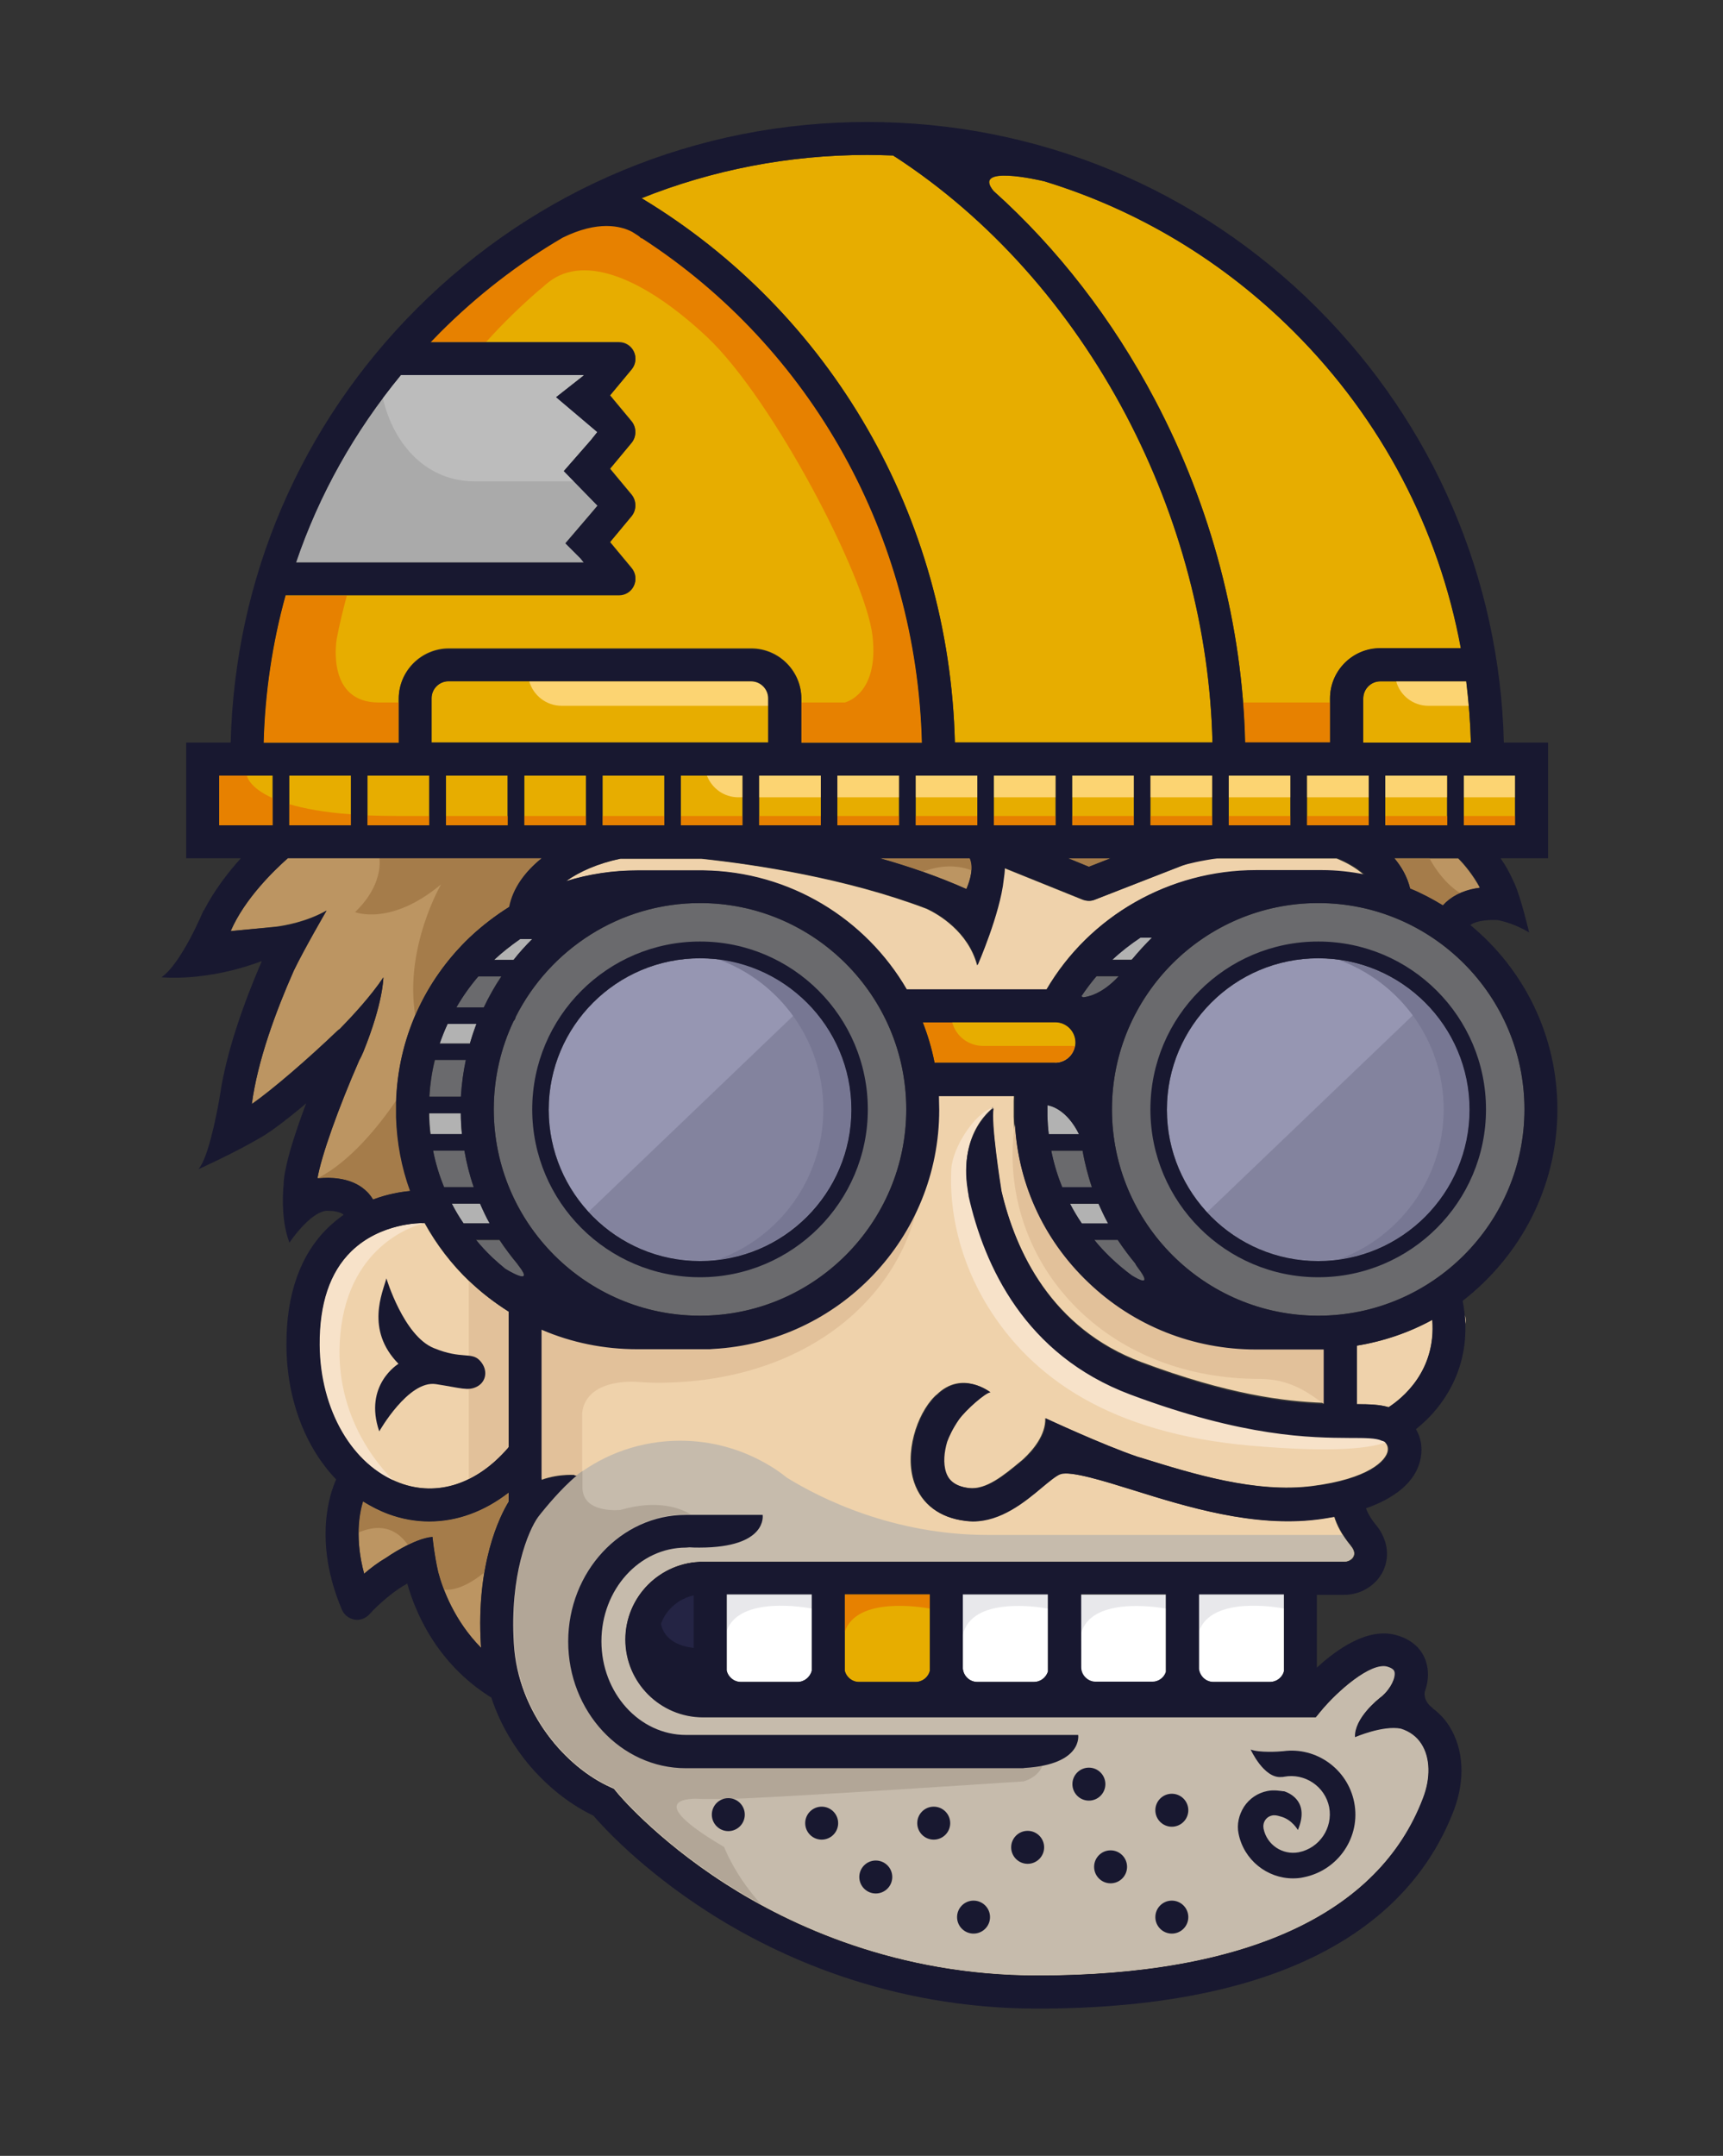 <?xml version="1.0" encoding="utf-8"?>
<!-- Generator: Adobe Illustrator 18.1.1, SVG Export Plug-In . SVG Version: 6.00 Build 0)  -->
<svg version="1.1" xmlns="http://www.w3.org/2000/svg" xmlns:xlink="http://www.w3.org/1999/xlink" x="0px" y="0px"
	 viewBox="0 0 627.4 784.7" enable-background="new 0 0 627.4 784.7" xml:space="preserve">
<rect x="0" y="0" width="627.4" height="784.7" fill="#333333" stroke="none"/>
<g id="LOGO">
	<g id="character">
		<g id="color">
		</g>
		<g id="outline">
		</g>
	</g>
	<g id="sparks">
	</g>
	<g id="text">
	</g>
</g>
<g id="wordmark">
</g>
<g id="solo_character">
	<g>
		<g>
			<path fill="#BC9562" d="M185.2,543.3c-8.9,6.9-18.8,10.5-28.9,10.5c-5,0-10-0.9-14.9-2.7c-3.2-1.2-6.3-2.7-9.2-4.6
				c-1.4,4.6-3,13.8,0.4,26.3c2.3-2,5.1-4.1,8-5.8c0,0,0,0,0,0s10.1-7.1,16.9-7.6c0,0,0.7,6.5,2.1,12.9c1.6,6,5.8,17.6,15.6,27.5
				c0-0.4-0.1-0.7-0.1-1.1c-1.8-29.5,6.8-46.7,10.1-52.1V543.3z"/>
		</g>
		<g>
			<g>
				<path fill="#EFD2AB" d="M136.6,442.8c5.9-1.3,11.7-2.5,17.1-3.5C153.7,439.3,145.7,439,136.6,442.8z"/>
			</g>
		</g>
		<g>
			<path fill="#EFD2AB" d="M222.3,650.5l1.3,0.6l0.9,1.1c0.1,0.2,14,17,39.7,33.5c23.7,15.2,62.6,33.3,113.6,33.3
				c75.7,0,124.3-22.3,140.4-64.5c2.8-7.4,2.6-14.8-0.5-19.8c-1.7-2.7-4.3-4.6-7.5-5.6c-6.5-1.3-16.7,3.1-16.7,3.1
				c-0.3-6.8,8.1-13.6,9.7-14.8c3.4-3,5.1-6.9,4.7-8.9c-0.1-0.4-0.3-1.3-2.7-2c-6-1.6-18,8.8-24.2,16.3l-1.8,2.2l-2.8,0H256
				c-15.6,0-28.3-12.7-28.3-28.3s12.7-28.3,28.3-28.3h233.5c1.4,0,2.8-0.8,3.3-1.9c0.7-1.4-0.2-2.9-1.1-4c-3.2-3.9-5-7.5-5.9-10.5
				c-2.4,0.5-4.6,0.8-6.4,1c-23.2,2.9-47.5-4.6-67-10.7c-10.6-3.3-22.6-7-26.5-5.8c-1.3,0.4-4.3,2.9-6.8,4.9
				c-6.4,5.3-14.9,12.3-25.1,12.3c-0.9,0-1.8-0.1-2.7-0.2c-9.2-1.1-15.7-6-18.4-13.8c-3.7-10.7,0.9-24.9,7.4-31.4
				c0.3-0.3,0.5-0.5,0.8-0.7c9.2-9,19.3-0.9,19.3-0.9c-1.7,0.1-8.9,6.4-11.5,9.9c-2.3,3.3-3.7,6.4-4.3,8.1
				c-1.1,3.7-1.5,7.8-0.4,11.1c0.7,2.1,2.4,5.1,8.5,5.8c6.3,0.8,12.9-4.7,18.7-9.5c0.5-0.4,1-0.8,1.4-1.2c3.3-3.1,8-8.6,7.8-14.7
				c0,0,20.8,9.7,33.5,14c0.6,0.2,1.2,0.4,1.7,0.5c18.4,5.7,41.3,12.8,61.9,10.2c20.6-2.6,27.1-9.3,27.6-12.9c0.3-2-1-3.4-2.4-4.1
				c-2-0.9-6.2-0.9-11.5-1c-14.3,0-38.3-0.1-80-15.8c-38.3-14.4-53.2-46.9-58.9-72.2l0,0c0-0.1,0-0.1,0-0.2
				c-0.1-0.4-0.2-0.7-0.2-1.1c-0.1-0.3-0.1-0.5-0.1-0.8c-3.6-21.2,9.4-29.9,9.4-29.9c-0.9,5.5,2.5,27.7,2.9,30.2
				c5.2,22.2,18.3,50.4,51.2,62.7c31.5,11.8,52.2,14.3,66.1,14.8v-19.9h-24.8c-22.9,0-44.5-8.7-61.1-24.4
				c-16.6-15.9-26.1-37.1-26.8-59.9c0-0.9,0-1.9,0-2.8s0-1.9,0-2.8c0-0.7,0.1-1.5,0.1-2.3h-27.7c0.1,1.7,0.1,3.3,0.1,5
				c0,46.4-36.5,84.5-82.3,87c-0.4,0.1-0.8,0.1-1.3,0.1h-26.3c-12.2,0-24-2.5-34.9-7.1v54.8c6.8-2.4,12.8-1.7,12.8-1.7
				c-5.8,4.9-11.6,12.1-12.9,13.6l-1.1,1.4c-3.7,5.1-10.4,21.4-8.9,46C188.7,623.9,206.4,643.4,222.3,650.5z"/>
			<path fill="#EFD2AB" d="M521.5,480.4c-8.4,4.6-17.7,7.8-27.5,9.4v21.3c4.6,0,8.4,0.2,11.6,1.1C510.4,509.1,523,499.2,521.5,480.4
				z"/>
			<path fill="#EFD2AB" d="M145.6,539.8c13.6,5,28,0.4,39.4-12.8c0.1-0.1,0.2-0.2,0.2-0.3v-49.2c-5-3.2-9.8-6.8-14.2-11
				c-6.6-6.3-12.1-13.5-16.4-21.3c-0.4,0.1-0.8,0.1-1.1,0.1c-0.1,0-15-0.2-25.7,10.3c-7.7,7.6-11.6,19.1-11.5,34.1
				C116.5,513.3,128.3,533.4,145.6,539.8z"/>
			<path fill="#EFD2AB" d="M533.6,481.9c0.2-1.2,0.2-2.2-0.2-3.2C533.5,479.8,533.6,480.9,533.6,481.9z"/>
			<path fill="#EFD2AB" d="M437.4,312.4l-38.8,15.1c-1.4,0.6-3,0.5-4.4,0l-28.5-11.5c0,1.4-0.2,2.8-0.4,4.2
				c-1.3,12.5-9.5,31.2-9.5,31.2c-3.3-12.4-14.3-18.7-18.4-20.6c-29.2-11.1-62.3-16.1-82-18.2h-29.6c-8.1,1.7-14.8,4.7-19.8,8.2
				c8.3-2.6,17.1-3.9,26-3.9h23.5c0.1,0,0.3,0,0.4,0c31.6,0.4,59.2,17.7,74.1,43.3h51c15.7-26.8,44.7-43.3,76.1-43.3h23.5
				c0.1,0,0.3,0,0.4,0c5.4,0.1,10.6,0.6,15.7,1.6c-3.1-2.8-7-4.8-10-6H437.4z"/>
		</g>
		<path fill="#BC9562" d="M105.3,311.9c-5.1,4.5-16.1,15-21.3,27l16.4-1.6c3-0.4,11.1-1.7,18.5-5.9c0,0-8.2,14.1-11.9,21.8
			c-6.6,14.9-13.2,33-15.3,48.6c7.6-5.3,20.6-16.5,31.2-26.7c0.2-0.2,0.5-0.4,0.8-0.6c4.6-4.7,11.4-12,15.9-18.8c0,0,0,9.1-7.3,27.1
			c-0.5,1.2-1,2.2-1.5,3.1c-7.7,17.6-13.8,34.8-15.2,42.9c4.8-0.5,11.2-0.2,16.1,3.2c1.4,1,3,2.4,4.2,4.5c5.3-2,10.1-2.8,13.5-3.1
			c-3.1-8.5-4.9-17.5-5.1-26.8c0-0.9,0-1.9,0-2.8s0-1.9,0-2.8c0.6-22.7,10.1-44,26.8-59.9c4.4-4.2,9.3-7.9,14.4-11.1
			c1.4-6.8,5.8-13.1,12.4-18.1H105.3z"/>
		<g>
			<path fill="#E2C19A" d="M185,527c0.1-0.1,0.2-0.2,0.2-0.3v-49.2c-5-3.2-9.8-6.8-14.2-11c-0.1-0.1-0.2-0.2-0.3-0.3v72.1
				C175.8,535.8,180.6,532.1,185,527z"/>
		</g>
		<g>
			<path fill="#E2C19A" d="M396.2,466.5c-16-15.3-25.4-35.6-26.6-57.4c-0.6,3.6-0.9,7.3-0.9,11.1c0,43.7,36,81.7,89.9,81.7
				c11.2,0,17.9,5.1,23.3,9c0.1,0,0.1,0,0.2,0v-19.9h-24.8C434.4,490.9,412.7,482.3,396.2,466.5z"/>
			<path fill="#E2C19A" d="M384.2,386.8c0.1,0,0.1,0,0.2,0c4-0.1,7.2-3.4,7.2-7.4c0-2.8-1.6-5.2-3.9-6.5c-3.9,4.3-7.3,8.9-10.1,13.8
				H384.2z"/>
		</g>
		<g>
			<g>
				<g>
					<path fill="#1E1E38" d="M387.9,360.6"/>
				</g>
			</g>
			<g>
				<path fill="#B2B2B2" d="M419.5,341.2h-4.2c-3.7,2.4-7.1,5.1-10.3,8.1h7.1c0.1-0.1,0.2-0.2,0.3-0.3
					C414.6,346.3,417,343.7,419.5,341.2z"/>
			</g>
			<g>
				<path fill="#6A6A6D" d="M381.4,402.3c0,0.5,0,1,0,1.6c0,0.8,0,1.6,0,2.5c0.1,2.2,0.2,4.4,0.5,6.5h11
					C388.5,403.9,382.7,402.5,381.4,402.3z"/>
				<path fill="#6A6A6D" d="M397.6,432.2c-1.5-4.3-2.6-8.8-3.4-13.3h-11.4c0.9,4.6,2.3,9,4,13.3H397.6z"/>
				<path fill="#6A6A6D" d="M393.7,362.6c0.2,0.1,0.4,0.3,0.6,0.4c1.4-0.1,6.8-0.9,13-7.6h-8.1C397.3,357.7,395.4,360.1,393.7,362.6
					z"/>
				<path fill="#6A6A6D" d="M413.4,459.9c-2.3-2.7-4.4-5.6-6.4-8.6h-8.6c1.9,2.3,3.9,4.4,6,6.5c2.4,2.3,5,4.4,7.6,6.4
					c2.2,1.4,8,4.7,2.2-2.9C413.8,460.7,413.5,460.2,413.4,459.9z"/>
				<path fill="#6A6A6D" d="M389.7,438.2c1.3,2.5,2.7,4.8,4.3,7.2h9.5c-1.3-2.3-2.4-4.7-3.5-7.2H389.7z"/>
			</g>
			<g>
				<path fill="#B2B2B2" d="M381.4,402.3c0,0.5,0,1,0,1.6c0,0.8,0,1.6,0,2.5c0.1,2.2,0.2,4.4,0.5,6.5h11
					C388.5,403.9,382.7,402.5,381.4,402.3z"/>
			</g>
			<g>
				<path fill="#B2B2B2" d="M389.7,438.2c1.3,2.5,2.7,4.8,4.3,7.2h9.5c-1.3-2.3-2.4-4.7-3.5-7.2H389.7z"/>
			</g>
		</g>
		<path fill="#E78100" d="M384.2,372.1H336c1.9,4.7,3.3,9.6,4.3,14.7h43.9c0.1,0,0.1,0,0.2,0c4-0.1,7.2-3.4,7.2-7.4
			C391.6,375.4,388.3,372.1,384.2,372.1z"/>
		<path fill="#E7AD00" d="M358,380.7h33.5c0.1-0.4,0.1-0.9,0.1-1.3c0-4.1-3.3-7.4-7.4-7.4h-37.5C348,377.1,352.6,380.7,358,380.7z"
			/>
		<path fill="#6A6A6D" d="M480,328.7c-41.4,0-75.1,33.7-75.1,75.1s33.7,75.1,75.1,75.1c41.4,0,75.1-33.7,75.1-75.1
			S521.4,328.7,480,328.7z M480,458.9c-30.4,0-55.1-24.7-55.1-55.1s24.7-55.1,55.1-55.1s55.1,24.7,55.1,55.1S510.4,458.9,480,458.9z
			"/>
		<g>
			<path fill="#9696B2" d="M480,348.8c-30.4,0-55.1,24.7-55.1,55.1s24.7,55.1,55.1,55.1s55.1-24.7,55.1-55.1S510.4,348.8,480,348.8z
				"/>
			<path fill="#83839E" d="M480,458.9c30.4,0,55.1-24.7,55.1-55.1c0-15.1-6.1-28.8-16-38.7l-79.5,76.1
				C449.7,452.1,464,458.9,480,458.9z"/>
			<path fill="#777793" d="M487.5,458.4c26.8-3.7,47.6-26.7,47.6-54.5c0-27.8-20.8-50.9-47.6-54.5c22.3,8.1,38.2,29.5,38.2,54.5
				C525.6,428.9,509.7,450.3,487.5,458.4z"/>
		</g>
		<path fill="#C6BBAC" d="M222.3,650.5l1.3,0.6l0.9,1.1c0.1,0.2,14,17,39.7,33.5c23.7,15.2,62.6,33.3,113.6,33.3
			c75.7,0,124.3-22.3,140.4-64.5c2.8-7.4,2.6-14.8-0.5-19.8c-1.7-2.7-4.3-4.6-7.5-5.6c-6.5-1.3-16.7,3.1-16.7,3.1
			c-0.3-6.8,8.1-13.6,9.7-14.8c3.4-3,5.1-6.9,4.7-8.9c-0.1-0.4-0.3-1.3-2.7-2c-6-1.6-18,8.8-24.2,16.3l-1.8,2.2l-2.8,0H256
			c-15.6,0-28.3-12.7-28.3-28.3s12.7-28.3,28.3-28.3h233.5c1.4,0,2.8-0.8,3.3-1.9c0.7-1.4-0.2-2.9-1.1-4c-1.1-1.3-2-2.6-2.8-3.8
			H359.7c-34.5,0-60.9-13.3-73.1-20.8c-2.4-1.9-4.8-3.6-7.5-5.1c0,0,0,0,0,0l0,0c-9.2-5.3-19.9-8.4-31.4-8.4
			c-14.2,0-27.3,4.7-37.8,12.7c-5.8,4.9-11.6,12-12.8,13.6l-1.1,1.4c-3.7,5.1-10.4,21.4-8.9,46C188.7,623.9,206.4,643.4,222.3,650.5
			z"/>
		<g>
			<g>
				<path fill="#E0E0E0" d="M294.9,605"/>
			</g>
		</g>
		<path fill="#242444" d="M252.6,601.8c-0.1,0-0.1,0-0.2,0c-11.9-1.3-13.5-9-13.6-10.4c-0.1-0.4,0-0.7,0.1-1.1
			c2.2-5.9,7.3-10.3,13.4-11.6c0.1,0,0.3,0,0.4,0c0.5,0,0.9,0.2,1.3,0.4c0.5,0.4,0.7,1,0.7,1.6v19.1c0,0.6-0.2,1.1-0.7,1.5
			C253.6,601.6,253.1,601.8,252.6,601.8z"/>
		<g>
			<g>
				<path fill="#B2B2B2" d="M189.4,341.8c-3.3,2.3-6.5,4.8-9.5,7.6h7.1c2.1-2.7,4.4-5.2,6.8-7.6H189.4z"/>
			</g>
			<g>
				<path fill="#B2B2B2" d="M171.1,379.8c0.7-2.4,1.5-4.8,2.4-7.2H163c-1.1,2.3-2,4.7-2.9,7.2H171.1z"/>
			</g>
			<g>
				<path fill="#B2B2B2" d="M168.2,412.8c-0.3-2.5-0.4-5-0.4-7.6h-11.5c0,0.4,0,0.7,0,1.1c0.1,2.2,0.2,4.4,0.5,6.5H168.2z"/>
			</g>
			<g>
				<path fill="#B2B2B2" d="M168.8,445.3h9.5c-1.3-2.3-2.4-4.7-3.5-7.2h-10.3C165.8,440.6,167.2,443,168.8,445.3z"/>
			</g>
			<g>
				<path fill="#6A6A6D" d="M179.3,457.8c1.5,1.4,3.1,2.8,4.7,4.1c0,0,11.1,6.9,4.9-1.1c-0.2-0.3-0.4-0.5-0.5-0.7
					c-2.3-2.8-4.5-5.7-6.5-8.7h-8.6C175.2,453.6,177.2,455.8,179.3,457.8z"/>
				<path fill="#6A6A6D" d="M157.7,418.8c0.9,4.6,2.3,9,4,13.3h10.8c-1.5-4.3-2.6-8.7-3.4-13.3H157.7z"/>
				<path fill="#6A6A6D" d="M156.4,399.2h11.5c0.2-4.6,0.8-9,1.8-13.4h-11.3C157.3,390.2,156.6,394.7,156.4,399.2z"/>
				<path fill="#6A6A6D" d="M166.1,366.7h10c1.9-3.9,4-7.7,6.4-11.3h-8.4C171.1,358.9,168.4,362.7,166.1,366.7z"/>
			</g>
		</g>
		<path fill="#6A6A6D" d="M254.9,328.7c-29.3,0-54.7,16.9-67.1,41.4c-0.1,0.6-0.4,1.1-0.8,1.6c-4.6,9.7-7.2,20.6-7.2,32.1
			c0,41.4,33.7,75.1,75.1,75.1c41.4,0,75.1-33.7,75.1-75.1S296.3,328.7,254.9,328.7z M254.9,458.9c-30.4,0-55.1-24.7-55.1-55.1
			s24.7-55.1,55.1-55.1s55.1,24.7,55.1,55.1S285.2,458.9,254.9,458.9z"/>
		<g>
			<path fill="#9696B2" d="M254.9,348.8c-30.4,0-55.1,24.7-55.1,55.1s24.7,55.1,55.1,55.1s55.1-24.7,55.1-55.1
				S285.2,348.8,254.9,348.8z"/>
			<path fill="#83839E" d="M254.9,458.9c30.4,0,55.1-24.7,55.1-55.1c0-15.2-6.2-28.9-16.1-38.9l-79.5,76.1
				C224.4,452,238.8,458.9,254.9,458.9z"/>
			<path fill="#777793" d="M261.3,458.5c27.3-3.2,48.6-26.5,48.6-54.7c0-28.2-21.3-51.5-48.6-54.7c22.4,8,38.5,29.5,38.5,54.7
				C299.8,429,283.8,450.5,261.3,458.5z"/>
		</g>
		<g>
			<path fill="#E2C19A" d="M212,535.5v-21c0.1-2.2,1.4-11.5,18.4-11.6c0,0,0.1,0,0.1,0c2.9,0.2,5.9,0.4,9,0.4
				c49.5,0,84.8-26.5,94.1-62.1c-13.4,28-41.2,47.8-73.9,49.6c-0.4,0.1-0.8,0.1-1.3,0.1h-26.3c-12.2,0-24-2.5-34.9-7.1v54.8
				c6.8-2.4,12.8-1.7,12.8-1.7c0,0-0.1,0.1-0.1,0.1C210.6,536.5,211.3,535.9,212,535.5z"/>
		</g>
		<g>
			<path fill="#B2A697" d="M373.2,643.3c-0.4,0.1-0.8,0.1-1.3,0.1H249.8c-23.6,0-42.8-20.7-42.8-46.1s19.2-46.1,42.8-46.1
				c0.2,0,0.4,0,0.7,0h1c-3.8-2.3-12.2-5.5-25.6-1.6l0,0c0,0-13.8,1.5-13.8-8.2v-6c-0.8,0.6-1.6,1.1-2.3,1.7
				c-5.7,4.9-11.3,11.8-12.5,13.3l-1.1,1.4c-3.7,5.1-10.4,21.4-8.9,46c1.5,26,19.3,45.4,35.1,52.5l1.3,0.6l0.9,1.1
				c0.1,0.2,14,17,39.7,33.5c3.9,2.5,8.1,5,12.8,7.6c-9.7-10.7-13.4-20.8-13.4-20.8c-26.2-15.4-16.5-17.5-10.5-17.6
				c0.9,0,1.9,0.1,2.8,0.1c0.3,0,0.5,0,0.5,0l-0.1,0c2.9,0,5.8,0,8.9,0c18.7-0.5,107.4-6.4,107.4-6.4s5.4-1.3,7-6
				C377.8,642.9,375.6,643.2,373.2,643.3z"/>
		</g>
		<g>
			<path fill="#F7E2C9" d="M361.6,406c0.1-1.8,0.2-2.9,0.2-2.9C361.7,403.8,361.6,404.8,361.6,406z"/>
			<path fill="#F7E2C9" d="M491.7,523c-14.3,0-38.3-0.1-80-15.8c-38.3-14.4-53.2-46.9-58.9-72.2l0,0c0-0.1,0-0.1,0-0.2
				c-0.1-0.4-0.2-0.7-0.2-1.1c-0.1-0.3-0.1-0.5-0.1-0.8c-3.6-21.2,9.4-29.9,9.4-29.9c-7.2,2.1-15.1,15-15.5,22.5
				c-0.8,14.8,2.8,33.1,13.4,50.2c16,25.8,44.4,46,95.6,50.5c31,2.7,43.9,0.8,49.2-1.2c-0.4-0.4-0.9-0.8-1.4-1
				C501.1,523.1,497,523.1,491.7,523z"/>
		</g>
		<path fill="#F7E2C9" d="M143.3,538.9c-4.5-4.4-23.5-24.6-19-56.4c4.5-32,30.2-37.3,30.2-37.3s0,0,0-0.1c-0.3,0-0.6,0.1-1,0.1
			c-0.1,0-15-0.2-25.7,10.3c-7.7,7.6-11.6,19.1-11.5,34.1C116.5,512.2,127.3,531.6,143.3,538.9z"/>
		<g>
			<g>
				<path fill="#FFFFFF" d="M269.8,612.2h20.6c2.5,0,4.6-1.7,5.2-4.1v-27.8h-31V608C265.1,610.4,267.3,612.2,269.8,612.2z"/>
				<path fill="#E7AD00" d="M312.8,612.2h20.6c2.5,0,4.6-1.8,5.2-4.1v-27.8h-31v27.8C308.1,610.5,310.2,612.2,312.8,612.2z"/>
				<g>
					<path fill="#FFFFFF" d="M355.9,612.2h20.6c2.4,0,4.4-1.6,5.1-3.8v-28.1h-31v27.1C350.9,610.1,353.1,612.2,355.9,612.2z"/>
					<path fill="#FFFFFF" d="M441.8,612.2h20.6c2.4,0,4.5-1.6,5.1-3.9v-28h-31v27.2C436.9,610.2,439.1,612.2,441.8,612.2z"/>
					<path fill="#FFFFFF" d="M393.6,606.9c0,2.9,2.4,5.3,5.3,5.3h20.6c2.4,0,4.3-1.5,5-3.6v-28.2h-31L393.6,606.9L393.6,606.9z"/>
				</g>
			</g>
			<path fill="#E78100" d="M307.6,580.3v13.7c4.3-13.1,28.2-9,31-8.5v-5.2H307.6z"/>
			<g opacity="0.1">
				<path fill="#181830" d="M264.6,580.3v13.3c4.7-12.9,28.9-8.5,31-8.1v-5.2H264.6z"/>
				<path fill="#181830" d="M350.6,580.3v14.8c3.2-14,27-10.3,31-9.6v-5.2H350.6z"/>
				<path fill="#181830" d="M393.6,580.3v14.4c3.6-13.6,27.4-9.8,31-9.2v-5.2H393.6z"/>
				<path fill="#181830" d="M436.6,580.3v13.5c4.5-13,28.5-8.8,31-8.3v-5.2H436.6z"/>
			</g>
		</g>
		<g>
			<path fill="#BC9562" d="M507.7,312.4c2.6,3,4.8,6.7,5.8,11.1c4.1,1.7,8.1,3.8,11.9,6.1c2.8-3.2,6.9-5.3,12.1-6.2
				c0.5-0.1,1-0.2,1.4-0.2c-2.5-4.6-5.6-8.4-7.9-10.7H507.7z"/>
			<g>
				<path fill="#BC9562" d="M320.5,312.4c10.6,3,21.3,6.7,31.4,11.2c1.4-3.3,2.7-7.8,1.2-11.2H320.5z"/>
			</g>
		</g>
		<path fill="#A57C4A" d="M185.2,543.3c-8.9,6.9-18.8,10.5-28.9,10.5c-5,0-10-0.9-14.9-2.7c-3.2-1.2-6.3-2.7-9.2-4.6
			c-0.8,2.5-1.6,6.3-1.6,11.3c5.1-2.2,12.4-3.4,17.9,4.5c2.9-1.5,6.2-2.7,9-2.9c0,0,0.7,6.5,2.1,12.9c0.5,1.7,1.1,3.8,2,6.3
			c5,0.5,10.5-2.8,14.7-6.2c2.3-13.7,6.7-22.3,8.8-25.8V543.3z"/>
		<path fill="#A57C4A" d="M138.2,312.4c0.3,3.3-0.1,11.1-8.9,19.6c0,0,13,5.2,31.3-10.1c0,0-13.4,23-9.4,47.7c0,0,0,0,0,0
			c4.5-10.6,11.2-20.3,19.9-28.5c4.4-4.2,9.3-7.9,14.4-11.1c1.3-6.6,5.6-12.7,11.8-17.7H138.2z"/>
		<path fill="#A57C4A" d="M131.7,432.1c1.4,1,3,2.4,4.2,4.5c5.3-2,10.1-2.8,13.5-3.1c-3.1-8.5-4.9-17.5-5.1-26.8c0-0.9,0-1.9,0-2.8
			s0-1.9,0-2.8c0-0.2,0-0.4,0-0.6c-6.1,9-16.7,22.3-28.7,28.4c0,0,0,0.1,0,0.1C120.4,428.4,126.8,428.7,131.7,432.1z"/>
		<path fill="#A57C4A" d="M513.6,323.5c4.1,1.7,8.1,3.8,11.9,6.1c1.6-1.9,3.7-3.3,6.2-4.5c-5.3-3.4-8.9-8.5-11.2-12.7h-12.7
			C510.4,315.4,512.5,319.1,513.6,323.5z"/>
		<g>
			<path fill="#A57C4A" d="M336,317.3c4.4-1.7,11-3.1,17.8-0.5c0.1-1.5,0-3.1-0.6-4.4h-32.6C325.7,313.9,330.9,315.5,336,317.3z"/>
			<polygon fill="#A57C4A" points="396.5,315.5 404.4,312.4 389,312.4 			"/>
		</g>
		<g>
			<path fill="#181830" d="M426.4,335.2C426.4,335.2,426.4,335.2,426.4,335.2C426.4,335.2,426.4,335.2,426.4,335.2L426.4,335.2z"/>
		</g>
		<path fill="#AAAAAA" d="M212.6,136.5H146c-16.9,20.5-29.8,43.5-38.3,68.2h104.9l-1.2-1.5l-5.5-5.5l8.9-10.4l2.8-3.3l-12.3-12.6
			l9.8-11.2l2.4-3l-15-12.7l9.8-7.7L212.6,136.5z"/>
		<path fill="#BCBCBC" d="M212.6,136.5H146c-2.3,2.8-4.5,5.6-6.6,8.4c4.1,17.6,16.4,30.3,33.4,30.3H209l-3.7-3.8l9.8-11.2l2.4-3
			l-15-12.7l9.8-7.7L212.6,136.5z"/>
		<g>
			<path fill="none" d="M201.2,306.4"/>
		</g>
		<g>
			<path fill="none" d="M178.3,445.3c-1.3-2.3-2.4-4.7-3.5-7.2h-10.3c1.3,2.5,2.7,4.9,4.3,7.2H178.3z"/>
			<path fill="none" d="M157.7,418.8c0.9,4.6,2.3,9,4,13.3h10.8c-1.5-4.3-2.6-8.7-3.4-13.3H157.7z"/>
			<path fill="none" d="M187,371.7c-4.6,9.7-7.2,20.6-7.2,32.1c0,41.4,33.7,75.1,75.1,75.1c41.4,0,75.1-33.7,75.1-75.1
				s-33.7-75.1-75.1-75.1c-29.3,0-54.7,16.9-67.1,41.4C187.7,370.8,187.4,371.3,187,371.7z"/>
			<path fill="none" d="M182.6,355.4h-8.4c-3,3.5-5.7,7.3-8,11.3h10C178,362.7,180.1,358.9,182.6,355.4z"/>
			<path fill="none" d="M384.2,386.8c0.1,0,0.1,0,0.2,0c4-0.1,7.2-3.4,7.2-7.4c0-4.1-3.3-7.4-7.4-7.4H336c1.9,4.7,3.3,9.6,4.3,14.7
				H384.2z"/>
			<path fill="none" d="M193.8,341.8h-4.4c-3.3,2.3-6.5,4.8-9.5,7.6h7.1C189.1,346.7,191.4,344.2,193.8,341.8z"/>
			<path fill="none" d="M179.3,457.8c1.5,1.4,3.1,2.8,4.7,4.1c0,0,11.1,6.9,4.9-1.1c-0.2-0.3-0.4-0.5-0.5-0.7
				c-2.3-2.8-4.5-5.7-6.5-8.7h-8.6C175.2,453.6,177.2,455.8,179.3,457.8z"/>
			<path fill="none" d="M381.4,402.3c0,0.5,0,1,0,1.6c0,0.8,0,1.6,0,2.5c0.1,2.2,0.2,4.4,0.5,6.5h11
				C388.5,403.9,382.7,402.5,381.4,402.3z"/>
			<path fill="none" d="M407.3,355.4h-8.1c-2,2.3-3.8,4.7-5.5,7.3c0.2,0.1,0.4,0.3,0.6,0.4C395.8,362.9,401.1,362.1,407.3,355.4z"/>
			<path fill="none" d="M412.4,349c2.2-2.7,4.6-5.3,7.2-7.8h-4.2c-3.7,2.4-7.1,5.1-10.3,8.1h7.1C412.2,349.2,412.3,349.1,412.4,349z
				"/>
			<path fill="none" d="M404.5,457.8c2.4,2.3,5,4.4,7.6,6.4c2.2,1.4,8,4.7,2.2-2.9c-0.5-0.6-0.8-1.1-0.9-1.4
				c-2.3-2.7-4.4-5.6-6.4-8.6h-8.6C400.3,453.6,402.3,455.8,404.5,457.8z"/>
			<path fill="none" d="M389.7,438.2c1.3,2.5,2.7,4.8,4.3,7.2h9.5c-1.3-2.3-2.4-4.7-3.5-7.2H389.7z"/>
			<path fill="none" d="M382.8,418.8c0.9,4.6,2.3,9,4,13.3h10.8c-1.5-4.3-2.6-8.8-3.4-13.3H382.8z"/>
			<path fill="none" d="M173.5,372.7H163c-1.1,2.3-2,4.7-2.9,7.2h11C171.8,377.4,172.6,375,173.5,372.7z"/>
			<path fill="none" d="M240.7,591c0,0,0.6,7.5,11.9,8.8v-19.1C247.1,581.9,242.6,585.8,240.7,591L240.7,591z"/>
			<path fill="none" d="M264.6,608c0.5,2.4,2.7,4.2,5.2,4.2h20.6c2.5,0,4.6-1.7,5.2-4.1v-27.8h-31V608z"/>
			<path fill="none" d="M494,489.8v21.3c4.6,0,8.4,0.2,11.6,1.1c4.7-3.1,17.3-13,15.9-31.8C513.1,485,503.8,488.2,494,489.8z"/>
			<path fill="none" d="M307.6,608.1c0.5,2.4,2.7,4.1,5.2,4.1h20.6c2.5,0,4.6-1.8,5.2-4.1v-27.8h-31V608.1z"/>
			<path fill="none" d="M169.6,385.8h-11.3c-1.1,4.4-1.7,8.8-2,13.4h11.5C168.1,394.7,168.7,390.2,169.6,385.8z"/>
			<path fill="none" d="M480,328.7c-41.4,0-75.1,33.7-75.1,75.1s33.7,75.1,75.1,75.1c41.4,0,75.1-33.7,75.1-75.1
				S521.4,328.7,480,328.7z"/>
			<path fill="none" d="M350.6,607.4c0.3,2.7,2.5,4.8,5.3,4.8h20.6c2.4,0,4.4-1.6,5.1-3.8v-28.1h-31V607.4z"/>
			<path fill="none" d="M141.4,551.1c-3.2-1.2-6.3-2.7-9.2-4.6c-1.4,4.6-3,13.8,0.4,26.3c2.3-2,5.1-4.1,8-5.8c0,0,0,0,0,0
				s10.1-7.1,16.9-7.6c0,0,0.7,6.5,2.1,12.9c1.6,6,5.8,17.6,15.6,27.5c0-0.4-0.1-0.7-0.1-1.1c-1.8-29.5,6.8-46.7,10.1-52.1v-3.3
				c-8.9,6.9-18.8,10.5-28.9,10.5C151.4,553.8,146.3,552.9,141.4,551.1z"/>
			<path fill="none" d="M156.8,412.8h11.5c-0.3-2.5-0.4-5-0.4-7.6h-11.5c0,0.4,0,0.7,0,1.1C156.3,408.5,156.5,410.7,156.8,412.8z"/>
			<path fill="none" d="M154.7,445.2c-0.4,0.1-0.8,0.1-1.1,0.1c-0.1,0-15-0.2-25.7,10.3c-7.7,7.6-11.6,19.1-11.5,34.1
				c0.2,23.7,11.9,43.8,29.2,50.2c13.6,5,28,0.4,39.4-12.8c0.1-0.1,0.2-0.2,0.2-0.3v-49.2c-5-3.2-9.8-6.8-14.2-11
				C164.4,460.2,158.9,453,154.7,445.2z"/>
			<path fill="none" d="M393.6,606.9L393.6,606.9c0,2.9,2.4,5.3,5.3,5.3h20.6c2.4,0,4.3-1.5,5-3.6v-28.2h-31V606.9z"/>
			<path fill="none" d="M436.6,607.5c0.3,2.6,2.5,4.7,5.3,4.7h20.6c2.4,0,4.5-1.6,5.1-3.9v-28h-31V607.5z"/>
			<path fill="none" d="M503.1,524c-2-0.9-6.2-0.9-11.5-1c-14.3,0-38.3-0.1-80-15.8c-38.3-14.4-53.2-46.9-58.9-72.2l0,0
				c0-0.1,0-0.1,0-0.2c-0.1-0.4-0.2-0.7-0.2-1.1c-0.1-0.3-0.1-0.5-0.1-0.8c-3.6-21.2,9.4-29.9,9.4-29.9c-0.9,5.5,2.5,27.7,2.9,30.2
				c5.2,22.2,18.3,50.4,51.2,62.7c31.5,11.8,52.2,14.3,66.1,14.8v-19.9h-24.8c-22.9,0-44.5-8.7-61.1-24.4
				c-16.6-15.9-26.1-37.1-26.8-59.9c0-0.9,0-1.9,0-2.8s0-1.9,0-2.8c0-0.7,0.1-1.5,0.1-2.3h-27.7c0.1,1.7,0.1,3.3,0.1,5
				c0,46.4-36.5,84.5-82.3,87c-0.4,0.1-0.8,0.1-1.3,0.1h-26.3c-12.2,0-24-2.5-34.9-7.1v54.8c6.8-2.4,12.8-1.7,12.8-1.7
				c-5.8,4.9-11.6,12.1-12.9,13.6l-1.1,1.4c-3.7,5.1-10.4,21.4-8.9,46c1.5,26,19.3,45.4,35.1,52.5l1.3,0.6l0.9,1.1
				c0.1,0.2,14,17,39.7,33.5c23.7,15.2,62.6,33.3,113.6,33.3c75.7,0,124.3-22.3,140.4-64.5c2.8-7.4,2.6-14.8-0.5-19.8
				c-1.7-2.7-4.3-4.6-7.5-5.6c-6.5-1.3-16.7,3.1-16.7,3.1c-0.3-6.8,8.1-13.6,9.7-14.8c3.4-3,5.1-6.9,4.7-8.9c-0.1-0.4-0.3-1.3-2.7-2
				c-6-1.6-18,8.8-24.2,16.3l-1.8,2.2l-2.8,0H256c-15.6,0-28.3-12.7-28.3-28.3s12.7-28.3,28.3-28.3h233.5c1.4,0,2.8-0.8,3.3-1.9
				c0.7-1.4-0.2-2.9-1.1-4c-3.2-3.9-5-7.5-5.9-10.5c-2.4,0.5-4.6,0.8-6.4,1c-23.2,2.9-47.5-4.6-67-10.7c-10.6-3.3-22.6-7-26.5-5.8
				c-1.3,0.4-4.3,2.9-6.8,4.9c-6.4,5.3-14.9,12.3-25.1,12.3c-0.9,0-1.8-0.1-2.7-0.2c-9.2-1.1-15.7-6-18.4-13.8
				c-3.7-10.7,0.9-24.9,7.4-31.4c0.3-0.3,0.5-0.5,0.8-0.7c9.2-9,19.3-0.9,19.3-0.9c-1.7,0.1-8.9,6.4-11.5,9.9
				c-2.3,3.3-3.7,6.4-4.3,8.1c-1.1,3.7-1.5,7.8-0.4,11.1c0.7,2.1,2.4,5.1,8.5,5.8c6.3,0.8,12.9-4.7,18.7-9.5c0.5-0.4,1-0.8,1.4-1.2
				c3.3-3.1,8-8.6,7.8-14.7c0,0,20.8,9.7,33.5,14c0.6,0.2,1.2,0.4,1.7,0.5c18.4,5.7,41.3,12.8,61.9,10.2
				c20.6-2.6,27.1-9.3,27.6-12.9C505.9,526.1,504.5,524.6,503.1,524z"/>
			<g>
				<path fill="none" d="M178.3,445.3c-1.3-2.3-2.4-4.7-3.5-7.2h-10.3c1.3,2.5,2.7,4.9,4.3,7.2H178.3z"/>
				<path fill="none" d="M157.7,418.8c0.9,4.6,2.3,9,4,13.3h10.8c-1.5-4.3-2.6-8.7-3.4-13.3H157.7z"/>
				<path fill="none" d="M384.2,386.8c0.1,0,0.1,0,0.2,0c4-0.1,7.2-3.4,7.2-7.4c0-4.1-3.3-7.4-7.4-7.4H336c1.9,4.7,3.3,9.6,4.3,14.7
					H384.2z"/>
				<path fill="none" d="M187,371.7c-4.6,9.7-7.2,20.6-7.2,32.1c0,41.4,33.7,75.1,75.1,75.1c41.4,0,75.1-33.7,75.1-75.1
					s-33.7-75.1-75.1-75.1c-29.3,0-54.7,16.9-67.1,41.4C187.7,370.8,187.4,371.3,187,371.7z"/>
				<path fill="none" d="M179.3,457.8c1.5,1.4,3.1,2.8,4.7,4.1c0,0,11.1,6.9,4.9-1.1c-0.2-0.3-0.4-0.5-0.5-0.7
					c-2.3-2.8-4.5-5.7-6.5-8.7h-8.6C175.2,453.6,177.2,455.8,179.3,457.8z"/>
				<path fill="none" d="M182.6,355.4h-8.4c-3,3.5-5.7,7.3-8,11.3h10C178,362.7,180.1,358.9,182.6,355.4z"/>
				<path fill="none" d="M193.8,341.8h-4.4c-3.3,2.3-6.5,4.8-9.5,7.6h7.1C189.1,346.7,191.4,344.2,193.8,341.8z"/>
				<path fill="none" d="M407.3,355.4h-8.1c-2,2.3-3.8,4.7-5.5,7.3c0.2,0.1,0.4,0.3,0.6,0.4C395.8,362.9,401.1,362.1,407.3,355.4z"
					/>
				<path fill="none" d="M412.4,349c2.2-2.7,4.6-5.3,7.2-7.8h-4.2c-3.7,2.4-7.1,5.1-10.3,8.1h7.1C412.2,349.2,412.3,349.1,412.4,349
					z"/>
				<path fill="none" d="M381.4,402.3c0,0.5,0,1,0,1.6c0,0.8,0,1.6,0,2.5c0.1,2.2,0.2,4.4,0.5,6.5h11
					C388.5,403.9,382.7,402.5,381.4,402.3z"/>
				<path fill="none" d="M173.5,372.7H163c-1.1,2.3-2,4.7-2.9,7.2h11C171.8,377.4,172.6,375,173.5,372.7z"/>
				<path fill="none" d="M382.8,418.8c0.9,4.6,2.3,9,4,13.3h10.8c-1.5-4.3-2.6-8.8-3.4-13.3H382.8z"/>
				<path fill="none" d="M389.7,438.2c1.3,2.5,2.7,4.8,4.3,7.2h9.5c-1.3-2.3-2.4-4.7-3.5-7.2H389.7z"/>
				<path fill="none" d="M404.5,457.8c2.4,2.3,5,4.4,7.6,6.4c2.2,1.4,8,4.7,2.2-2.9c-0.5-0.6-0.8-1.1-0.9-1.4
					c-2.3-2.7-4.4-5.6-6.4-8.6h-8.6C400.3,453.6,402.3,455.8,404.5,457.8z"/>
				<path fill="none" d="M156.8,412.8h11.5c-0.3-2.5-0.4-5-0.4-7.6h-11.5c0,0.4,0,0.7,0,1.1C156.3,408.5,156.5,410.7,156.8,412.8z"
					/>
				<path fill="none" d="M494,489.8v21.3c4.6,0,8.4,0.2,11.6,1.1c4.7-3.1,17.3-13,15.9-31.8C513.1,485,503.8,488.2,494,489.8z"/>
				<path fill="none" d="M269.8,612.2h20.6c2.5,0,4.6-1.7,5.2-4.1v-27.8h-31V608C265.1,610.4,267.3,612.2,269.8,612.2z"/>
				<path fill="none" d="M312.8,612.2h20.6c2.5,0,4.6-1.8,5.2-4.1v-27.8h-31v27.8C308.1,610.5,310.2,612.2,312.8,612.2z"/>
				<path fill="none" d="M480,328.7c-41.4,0-75.1,33.7-75.1,75.1s33.7,75.1,75.1,75.1c41.4,0,75.1-33.7,75.1-75.1
					S521.4,328.7,480,328.7z"/>
				<path fill="none" d="M355.9,612.2h20.6c2.4,0,4.4-1.6,5.1-3.8v-28.1h-31v27.1C350.9,610.1,353.1,612.2,355.9,612.2z"/>
				<path fill="none" d="M169.6,385.8h-11.3c-1.1,4.4-1.7,8.8-2,13.4h11.5C168.1,394.7,168.7,390.2,169.6,385.8z"/>
				<path fill="none" d="M240.7,591c0,0,0.6,7.5,11.9,8.8v-19.1C247.1,581.9,242.6,585.8,240.7,591L240.7,591z"/>
				<path fill="none" d="M141.4,551.1c-3.2-1.2-6.3-2.7-9.2-4.6c-1.4,4.6-3,13.8,0.4,26.3c2.3-2,5.1-4.1,8-5.8c0,0,0,0,0,0
					s10.1-7.1,16.9-7.6c0,0,0.7,6.5,2.1,12.9c1.6,6,5.8,17.6,15.6,27.5c0-0.4-0.1-0.7-0.1-1.1c-1.8-29.5,6.8-46.7,10.1-52.1v-3.3
					c-8.9,6.9-18.8,10.5-28.9,10.5C151.4,553.8,146.3,552.9,141.4,551.1z"/>
				<path fill="none" d="M154.7,445.2c-0.4,0.1-0.8,0.1-1.1,0.1c-0.1,0-15-0.2-25.7,10.3c-7.7,7.6-11.6,19.1-11.5,34.1
					c0.2,23.7,11.9,43.8,29.2,50.2c13.6,5,28,0.4,39.4-12.8c0.1-0.1,0.2-0.2,0.2-0.3v-49.2c-5-3.2-9.8-6.8-14.2-11
					C164.4,460.2,158.9,453,154.7,445.2z"/>
				<path fill="none" d="M503.1,524c-2-0.9-6.2-0.9-11.5-1c-14.3,0-38.3-0.1-80-15.8c-38.3-14.4-53.2-46.9-58.9-72.2l0,0
					c0-0.1,0-0.1,0-0.2c-0.1-0.4-0.2-0.7-0.2-1.1c-0.1-0.3-0.1-0.5-0.1-0.8c-3.6-21.2,9.4-29.9,9.4-29.9c-0.9,5.5,2.5,27.7,2.9,30.2
					c5.2,22.2,18.3,50.4,51.2,62.7c31.5,11.8,52.2,14.3,66.1,14.8v-19.9h-24.8c-22.9,0-44.5-8.7-61.1-24.4
					c-16.6-15.9-26.1-37.1-26.8-59.9c0-0.9,0-1.9,0-2.8s0-1.9,0-2.8c0-0.7,0.1-1.5,0.1-2.3h-27.7c0.1,1.7,0.1,3.3,0.1,5
					c0,46.4-36.5,84.5-82.3,87c-0.4,0.1-0.8,0.1-1.3,0.1h-26.3c-12.2,0-24-2.5-34.9-7.1v54.8c6.8-2.4,12.8-1.7,12.8-1.7
					c-5.8,4.9-11.6,12.1-12.9,13.6l-1.1,1.4c-3.7,5.1-10.4,21.4-8.9,46c1.5,26,19.3,45.4,35.1,52.5l1.3,0.6l0.9,1.1
					c0.1,0.2,14,17,39.7,33.5c23.7,15.2,62.6,33.3,113.6,33.3c75.7,0,124.3-22.3,140.4-64.5c2.8-7.4,2.6-14.8-0.5-19.8
					c-1.7-2.7-4.3-4.6-7.5-5.6c-6.5-1.3-16.7,3.1-16.7,3.1c-0.3-6.8,8.1-13.6,9.7-14.8c3.4-3,5.1-6.9,4.7-8.9
					c-0.1-0.4-0.3-1.3-2.7-2c-6-1.6-18,8.8-24.2,16.3l-1.8,2.2l-2.8,0H256c-15.6,0-28.3-12.7-28.3-28.3s12.7-28.3,28.3-28.3h233.5
					c1.4,0,2.8-0.8,3.3-1.9c0.7-1.4-0.2-2.9-1.1-4c-3.2-3.9-5-7.5-5.9-10.5c-2.4,0.5-4.6,0.8-6.4,1c-23.2,2.9-47.5-4.6-67-10.7
					c-10.6-3.3-22.6-7-26.5-5.8c-1.3,0.4-4.3,2.9-6.8,4.9c-6.4,5.3-14.9,12.3-25.1,12.3c-0.9,0-1.8-0.1-2.7-0.2
					c-9.2-1.1-15.7-6-18.4-13.8c-3.7-10.7,0.9-24.9,7.4-31.4c0.3-0.3,0.5-0.5,0.8-0.7c9.2-9,19.3-0.9,19.3-0.9
					c-1.7,0.1-8.9,6.4-11.5,9.9c-2.3,3.3-3.7,6.4-4.3,8.1c-1.1,3.7-1.5,7.8-0.4,11.1c0.7,2.1,2.4,5.1,8.5,5.8
					c6.3,0.8,12.9-4.7,18.7-9.5c0.5-0.4,1-0.8,1.4-1.2c3.3-3.1,8-8.6,7.8-14.7c0,0,20.8,9.7,33.5,14c0.6,0.2,1.2,0.4,1.7,0.5
					c18.4,5.7,41.3,12.8,61.9,10.2c20.6-2.6,27.1-9.3,27.6-12.9C505.9,526.1,504.5,524.6,503.1,524z"/>
				<path fill="none" d="M393.6,606.9c0,2.9,2.4,5.3,5.3,5.3h20.6c2.4,0,4.3-1.5,5-3.6v-28.2h-31L393.6,606.9L393.6,606.9z"/>
				<path fill="none" d="M441.8,612.2h20.6c2.4,0,4.5-1.6,5.1-3.9v-28h-31v27.2C436.9,610.2,439.1,612.2,441.8,612.2z"/>
			</g>
		</g>
		<g>
			<g>
				<rect x="190.9" y="282.3" fill="#E7AD00" width="22.5" height="18.1"/>
				<rect x="219.4" y="282.3" fill="#E7AD00" width="22.5" height="18.1"/>
				<rect x="247.9" y="282.3" fill="#E7AD00" width="22.5" height="18.1"/>
				<rect x="162.3" y="282.3" fill="#E7AD00" width="22.5" height="18.1"/>
				<rect x="105.3" y="282.3" fill="#E7AD00" width="22.5" height="18.1"/>
				<polygon fill="#E7AD00" points="291.8,282.3 276.4,282.3 276.4,300.4 298.9,300.4 298.9,282.3 				"/>
				<rect x="79.8" y="282.3" fill="#E7AD00" width="19.5" height="18.1"/>
				<polygon fill="#E7AD00" points="145.1,282.3 133.8,282.3 133.8,300.4 156.3,300.4 156.3,282.3 				"/>
				<rect x="390.4" y="282.3" fill="#E7AD00" width="22.5" height="18.1"/>
				<polygon fill="#E7AD00" points="484.4,282.3 475.9,282.3 475.9,300.4 498.4,300.4 498.4,282.3 				"/>
				<rect x="447.4" y="282.3" fill="#E7AD00" width="22.5" height="18.1"/>
				<rect x="504.4" y="282.3" fill="#E7AD00" width="22.5" height="18.1"/>
				<polygon fill="#E7AD00" points="541,282.3 533,282.3 533,300.4 551.7,300.4 551.7,282.3 				"/>
				<rect x="333.4" y="282.3" fill="#E7AD00" width="22.5" height="18.1"/>
				<rect x="418.9" y="282.3" fill="#E7AD00" width="22.5" height="18.1"/>
				<rect x="304.9" y="282.3" fill="#E7AD00" width="22.5" height="18.1"/>
				<rect x="361.9" y="282.3" fill="#E7AD00" width="22.5" height="18.1"/>
			</g>
			<g>
				<path fill="#E7AD00" d="M380.3,66c-2.1-0.5-26.5-6.1-18.5,3.6c23.3,20.9,43.3,46.7,58.8,76.1c20.6,39,31.8,82,32.8,124.6h30.9
					v-16c0-10.1,8.2-18.3,18.3-18.3H532c-8-43.4-28.9-83.3-60.7-115.1C445.4,95,414.3,76.4,380.3,66z"/>
				<path fill="#E7AD00" d="M96,270.3h49.2v-16.1c0-10,8.2-18.2,18.2-18.2h110.2c10,0,18.2,8.2,18.2,18.2v16.1h43.9
					c-1.9-75.3-40.2-143.8-102-183.8l-0.3,0c0,0-0.3-0.4-1-0.9c-0.7-0.5-1.5-0.9-2.2-1.4c-4.2-2.2-12.5-4.3-25.3,2.1
					c-16.1,9.4-31.1,21-44.6,34.5c-1.2,1.2-2.4,2.5-3.6,3.7h68.7c2.3,0,4.4,1.3,5.4,3.4c1,2.1,0.7,4.6-0.8,6.4l-7.9,9.5l7.9,9.5
					c1.8,2.2,1.8,5.4,0,7.7l-7.9,9.5l7.9,9.5c1.8,2.2,1.8,5.4,0,7.7l-7.9,9.5l7.9,9.5c1.5,1.8,1.8,4.3,0.8,6.4
					c-1,2.1-3.1,3.4-5.4,3.4H104C99.2,234,96.5,252,96,270.3z"/>
				<path fill="#E7AD00" d="M496.4,254.3v16h39.2c-0.2-7.5-0.8-15-1.7-22.3h-31.2C499.2,247.9,496.4,250.8,496.4,254.3z"/>
				<path fill="#E7AD00" d="M163.4,247.9c-3.4,0-6.2,2.8-6.2,6.2v16.1h122.7v-16.1c0-3.4-2.8-6.2-6.2-6.2H163.4z"/>
				<path fill="#E7AD00" d="M325.3,56.6c-3.2-0.1-6.3-0.2-9.5-0.2c-28.6,0-56.4,5.4-82.2,15.8c69.1,41.5,112.1,116,114.1,198.1h93.8
					c-1-40.7-11.8-81.7-31.4-119C389.4,112,360.3,79.5,326,57.1C325.7,57,325.5,56.8,325.3,56.6z"/>
			</g>
			<path fill="#E78100" d="M96,270.3h49.2v-14.6h-7.3c-18.6,0-15.6-21.2-15.3-23.1c1-5.3,2.3-10.6,3.7-15.8H104
				C99.2,234,96.5,252,96,270.3z"/>
			<path fill="#E78100" d="M196.3,105.6c0.7-0.5,1.4-1.1,2.1-1.8c0.5-0.4,1-0.8,1.5-1.2c13-10.1,34.6-1.5,57.7,20.2
				c23.8,22.5,57.6,87.1,60.1,108.6s-10.1,24.3-10.1,24.3h-15.8v14.6h43.9c-1.9-75.3-40.2-143.8-102-183.8l-0.3,0c0,0-0.3-0.4-1-0.9
				c-0.7-0.5-1.5-0.9-2.2-1.4c-0.7-0.4-1.5-0.7-2.4-1l-1,0.1c0.2-0.1,0.3-0.2,0.5-0.3c-4.7-1.5-12.1-1.8-22.4,3.3
				c-16.1,9.4-31.1,21-44.6,34.5c-1.2,1.2-2.4,2.5-3.6,3.7h20.3C183,117.8,189.5,111.5,196.3,105.6z"/>
			<path fill="#FCD472" d="M204.5,256.9h75.3v-2.7c0-3.4-2.8-6.2-6.2-6.2h-80.9C194.2,253.1,198.9,256.9,204.5,256.9z"/>
			<g>
				<rect x="333.4" y="282.3" fill="#FCD472" width="22.5" height="7.9"/>
				<path fill="#FCD472" d="M257.4,282.3c1.8,4.6,6.2,7.9,11.4,7.9h1.6v-7.9H257.4z"/>
				<rect x="304.9" y="282.3" fill="#FCD472" width="22.5" height="7.9"/>
				<rect x="361.9" y="282.3" fill="#FCD472" width="22.5" height="7.9"/>
				<polygon fill="#FCD472" points="291.8,282.3 276.4,282.3 276.4,290.2 298.9,290.2 298.9,282.3 				"/>
				<polygon fill="#FCD472" points="484.4,282.3 475.9,282.3 475.9,290.2 498.4,290.2 498.4,282.3 				"/>
				<rect x="390.4" y="282.3" fill="#FCD472" width="22.5" height="7.9"/>
				<rect x="504.4" y="282.3" fill="#FCD472" width="22.5" height="7.9"/>
				<polygon fill="#FCD472" points="541,282.3 533,282.3 533,290.2 551.7,290.2 551.7,282.3 				"/>
				<rect x="418.9" y="282.3" fill="#FCD472" width="22.5" height="7.9"/>
				<rect x="447.4" y="282.3" fill="#FCD472" width="22.5" height="7.9"/>
			</g>
			<path fill="#FCD472" d="M520.1,256.9h14.7c-0.3-3-0.6-6-0.9-8.9h-25.5C509.8,253.1,514.5,256.9,520.1,256.9z"/>
			<g>
				<path fill="#E78100" d="M270.4,297c-7.7,0-15.2,0-22.5,0v3.4h22.5V297z"/>
				<path fill="#E78100" d="M298.9,297c-7.6,0-15.1,0-22.5,0v3.4h22.5V297z"/>
				<path fill="#E78100" d="M241.9,297c-7.8,0-15.3,0-22.5,0v3.4h22.5V297z"/>
				<path fill="#E78100" d="M327.4,297c-7.5,0-15.1,0-22.5,0v3.4h22.5V297z"/>
				<path fill="#E78100" d="M127.8,296.4c-9.8-0.7-17.1-2.1-22.5-3.7v7.7h22.5V296.4z"/>
				<path fill="#E78100" d="M355.9,297c-7.5,0-15,0-22.5,0v3.4h22.5V297z"/>
				<path fill="#E78100" d="M156.3,297c-4.7,0-8.6,0-11.5,0c-3.9,0-7.6-0.1-11-0.2v3.6h22.5V297z"/>
				<path fill="#E78100" d="M184.9,297c-8.5,0-16.1,0-22.5,0v3.4h22.5V297z"/>
				<path fill="#E78100" d="M213.4,297c-8,0-15.5,0-22.5,0v3.4h22.5V297z"/>
				<path fill="#E78100" d="M527,297c-6.5,0-14.1,0-22.5,0v3.4H527V297z"/>
				<path fill="#E78100" d="M498.4,297c-7,0-14.5,0-22.5,0v3.4h22.5V297z"/>
				<path fill="#E78100" d="M79.8,300.4h19.5v-9.9c-8.8-3.9-9.4-8.2-9.4-8.2l-0.1-0.1h-10V300.4z"/>
				<path fill="#E78100" d="M384.4,297c-7.4,0-15,0-22.5,0v3.4h22.5V297z"/>
				<path fill="#E78100" d="M533,300.4h18.8V297c-2,0-8.6,0-18.8,0V300.4z"/>
				<path fill="#E78100" d="M469.9,297c-7.2,0-14.7,0-22.5,0v3.4h22.5V297z"/>
				<path fill="#E78100" d="M412.9,297c-7.4,0-14.9,0-22.5,0v3.4h22.5V297z"/>
				<path fill="#E78100" d="M441.4,297c-7.3,0-14.8,0-22.5,0v3.4h22.5V297z"/>
			</g>
			<path fill="#E78100" d="M453.4,270.3h30.9v-14.6h-31.7C453.1,260.5,453.3,265.4,453.4,270.3z"/>
		</g>
		<g>
			<g>
				<path fill="#181830" d="M567.1,403.8c0-27-12.3-51.1-31.7-67.1c2.7-1.9,7.5-1.9,9.9-1.8c2.1,0.4,6.5,1.5,11.5,4.5
					c0,0-2.9-12.4-5.3-17.8c-0.1-0.2-0.2-0.4-0.3-0.6c-1.4-3.2-3-6.1-4.8-8.6h17.3v-42.1h-16.1c-1.5-59.7-25.5-115.6-67.8-158
					c-43.8-43.8-102-67.9-164-67.9c-61.9,0-120.2,24.1-164,67.9c-42.4,42.4-66.3,98.3-67.8,158H67.8v42.1h19.9
					c-4.7,5.2-9.7,11.7-13.4,18.9l-0.2,0.1c0,0-8,19.3-15.3,24.3c0,0,16,1.8,36.3-5.8c0,0,0,0,0.1,0l0.1,0
					C88.8,365,82.3,383,80,399.3c-1.2,6.9-4.3,22.6-7.8,26.3c0,0,12.6-5.7,21.4-10.8c4.1-2.2,9.7-6.3,17.9-13.2
					c-0.2,0.6-0.5,1.2-0.7,1.8c-3.7,10.1-5.9,17.3-6.9,22.7l0,0c0,0-0.1,0.3-0.2,1c-0.2,1.3-0.4,2.5-0.4,3.6
					c-0.5,5.3-0.7,14.3,2.1,21.6c0,0,7.3-11,13.5-11.6c2.3,0,4.6,0.3,5.9,1.2c0.1,0.1,0.2,0.1,0.3,0.3c-1.9,1.3-3.8,2.9-5.6,4.6
					c-10.2,9.9-15.3,24.4-15.2,42.9c0.1,19.7,6.9,37.1,18.1,48.8c-2,4.4-8.6,22.2,2.1,47.4c0.8,1.9,2.5,3.2,4.5,3.6
					c2,0.4,4.1-0.4,5.5-1.9c3.5-3.9,9.3-8.8,13.8-11.2c2.8,10,10.5,29,30.6,41.5c6.9,20.7,22.2,35.8,37.2,43
					c3.6,4.2,17.5,19.4,41.2,34.7c25.1,16.2,66.4,35.5,120.5,35.5c46.5,0,83.6-8.1,110.1-24c19.9-11.9,33.8-28.1,41.5-48.2
					c4.2-11.1,3.6-22.2-1.6-30.5c-1.6-2.6-3.7-4.8-6-6.5c-0.1-0.2-0.3-0.3-0.5-0.5c-2.5-2-2.7-4.2-2.5-5.6c1.2-3.3,1.5-6.6,0.8-9.7
					c-0.7-3.2-3.1-8.8-11.4-11c-10.2-2.7-21.3,5.1-28.7,11.9v-26.5h10c6.1,0,11.7-3.5,14.2-8.8c2.5-5.4,1.5-11.6-2.7-16.7
					c-2-2.4-3-4.4-3.6-6c9.4-3.3,18.5-9.1,20-18.8c0.6-3.6-0.1-7.1-1.8-10c10-7.9,21.5-23.7,17-46.7
					C553.6,457.2,567.1,432.1,567.1,403.8z M537.5,323.3c-5.2,0.9-9.3,3.1-12.1,6.2c-3.8-2.3-7.7-4.4-11.9-6.1
					c-1.1-4.4-3.2-8-5.8-11.1H531c2.3,2.3,5.5,6.1,7.9,10.7C538.5,323.2,538,323.3,537.5,323.3z M504.4,300.4v-18.1H527v18.1H504.4z
					 M551.7,282.3v18.1H533v-18.1h8.1H551.7z M535.6,270.3h-39.2v-16c0-3.5,2.8-6.3,6.3-6.3h31.2
					C534.8,255.3,535.4,262.8,535.6,270.3z M393.9,445.3c-1.6-2.3-3-4.7-4.3-7.2H400c1.1,2.4,2.2,4.8,3.5,7.2H393.9z M407,451.3
					c2,3,4.1,5.8,6.4,8.6c0.1,0.3,0.4,0.8,0.9,1.4c5.8,7.6-0.1,4.2-2.2,2.9c-2.6-1.9-5.2-4.1-7.6-6.4c-2.2-2.1-4.2-4.2-6-6.5H407z
					 M381.4,402.3c1.3,0.2,7.1,1.6,11.5,10.5h-11c-0.3-2.2-0.4-4.3-0.5-6.5c0-0.8,0-1.6,0-2.5C381.4,403.3,381.4,402.8,381.4,402.3z
					 M340.3,386.8c-1-5.1-2.5-10-4.3-14.7h48.2c4.1,0,7.4,3.3,7.4,7.4c0,4-3.2,7.3-7.2,7.4c-0.1,0-0.1,0-0.2,0H340.3z M394.2,418.8
					c0.8,4.6,2,9,3.4,13.3h-10.8c-1.8-4.3-3.1-8.8-4-13.3H394.2z M394.4,363c-0.2-0.1-0.4-0.3-0.6-0.4c1.7-2.5,3.5-5,5.5-7.3h8.1
					C401.1,362.1,395.8,362.9,394.4,363z M405,349.4c3.2-3,6.7-5.7,10.3-8.1h4.2c-2.5,2.5-4.9,5.1-7.2,7.8c-0.1,0.1-0.2,0.2-0.3,0.3
					H405z M381.2,360.1h-51c-14.9-25.6-42.5-42.9-74.1-43.3c-0.1,0-0.3,0-0.4,0h-23.5c-8.9,0-17.7,1.3-26,3.9
					c4.9-3.6,11.7-6.5,19.8-8.2h29.6c19.7,2.1,52.8,7.1,82,18.2c4.1,1.9,15.1,8.2,18.4,20.6c0,0,8.2-18.7,9.5-31.2
					c0.2-1.4,0.4-2.8,0.4-4.2l28.5,11.5c1.4,0.6,3,0.6,4.4,0l31.5-12.3c2.3-0.7,6.6-1.8,13.8-2.8h42.9c3,1.2,6.9,3.2,10,6
					c-5.1-1-10.3-1.6-15.7-1.6c-0.1,0-0.3,0-0.4,0h-23.5C425.9,316.7,396.9,333.3,381.2,360.1z M182.6,355.4
					c-2.4,3.6-4.6,7.4-6.4,11.3h-10c2.3-4,5-7.8,8-11.3H182.6z M179.9,349.4c3-2.8,6.2-5.3,9.5-7.6h4.4c-2.4,2.4-4.7,4.9-6.8,7.6
					H179.9z M173.5,372.7c-0.9,2.3-1.7,4.7-2.4,7.2h-11c0.8-2.4,1.8-4.8,2.9-7.2H173.5z M169.6,385.8c-0.9,4.4-1.5,8.8-1.8,13.4
					h-11.5c0.3-4.6,0.9-9,2-13.4H169.6z M167.8,405.2c0,2.5,0.2,5.1,0.4,7.6h-11.5c-0.3-2.2-0.4-4.3-0.5-6.5c0-0.4,0-0.7,0-1.1
					H167.8z M169.1,418.8c0.8,4.6,1.9,9,3.4,13.3h-10.8c-1.8-4.3-3.1-8.7-4-13.3H169.1z M174.8,438.1c1.1,2.5,2.2,4.9,3.5,7.2h-9.5
					c-1.6-2.3-3-4.7-4.3-7.2H174.8z M181.9,451.3c2,3,4.2,6,6.5,8.7c0.1,0.2,0.3,0.5,0.5,0.7c6.2,8-4.9,1.1-4.9,1.1
					c-1.6-1.3-3.2-2.7-4.7-4.1c-2.2-2.1-4.2-4.2-6-6.5H181.9z M179.8,403.8c0-11.5,2.6-22.4,7.2-32.1c0.4-0.4,0.7-1,0.8-1.6
					c12.4-24.5,37.8-41.4,67.1-41.4c41.4,0,75.1,33.7,75.1,75.1s-33.7,75.1-75.1,75.1C213.5,478.9,179.8,445.2,179.8,403.8z
					 M157.1,270.3v-16.1c0-3.4,2.8-6.2,6.2-6.2h110.2c3.4,0,6.2,2.8,6.2,6.2v16.1H157.1z M184.9,282.3v18.1h-22.5v-18.1H184.9z
					 M291.8,282.3h7.1v18.1h-22.5v-18.1H291.8z M270.4,282.3v18.1h-22.5v-18.1H270.4z M241.9,282.3v18.1h-22.5v-18.1H241.9z
					 M190.9,282.3h22.5v18.1h-22.5V282.3z M353.1,312.4c1.5,3.4,0.2,7.9-1.2,11.2c-10.1-4.5-20.8-8.2-31.4-11.2H353.1z M333.4,300.4
					v-18.1h22.5v18.1H333.4z M327.4,300.4h-22.5v-18.1h22.5V300.4z M361.9,300.4v-18.1h22.5v18.1H361.9z M404.4,312.4l-7.9,3.1
					l-7.6-3.1H404.4z M390.4,300.4v-18.1h22.5v18.1H390.4z M447.4,300.4v-18.1h22.5v18.1H447.4z M441.4,300.4h-22.5v-18.1h22.5
					V300.4z M475.9,300.4v-18.1h8.4h14.1v18.1H475.9z M380.3,66c34,10.4,65.1,29,90.9,54.8c31.9,31.9,52.7,71.8,60.7,115.1h-29.3
					c-10.1,0-18.3,8.2-18.3,18.3v16h-30.9c-1-42.6-12.3-85.6-32.8-124.6c-15.5-29.4-35.5-55.2-58.8-76.1
					C353.8,59.8,378.2,65.5,380.3,66z M315.8,56.4c3.2,0,6.3,0.1,9.5,0.2c0.2,0.2,0.4,0.4,0.7,0.5c34.3,22.3,63.4,54.9,84.1,94.1
					c19.6,37.3,30.5,78.3,31.4,119h-93.8c-2-82.1-45.1-156.5-114.1-198.1C259.4,61.9,287.1,56.4,315.8,56.4z M146,136.5h66.6
					l-0.3,0.4l-9.8,7.7l15,12.7l-2.4,3l-9.8,11.2l12.3,12.6l-2.8,3.3l-8.9,10.4l5.5,5.5l1.2,1.5H107.8
					C116.2,180,129.1,157,146,136.5z M104,216.7h121.4c2.3,0,4.4-1.3,5.4-3.4c1-2.1,0.7-4.6-0.8-6.4l-7.9-9.5l7.9-9.5
					c1.8-2.2,1.8-5.4,0-7.7l-7.9-9.5l7.9-9.5c1.8-2.2,1.8-5.4,0-7.7l-7.9-9.5l7.9-9.5c1.5-1.8,1.8-4.3,0.8-6.4
					c-1-2.1-3.1-3.4-5.4-3.4h-68.7c1.2-1.2,2.4-2.5,3.6-3.7c13.5-13.5,28.5-25.1,44.6-34.5c12.8-6.3,21.1-4.3,25.3-2.1
					c0.7,0.5,1.5,0.9,2.2,1.4c0.7,0.5,1,0.9,1,0.9l0.3,0c61.8,40,100.1,108.5,102,183.8h-43.9v-16.1c0-10-8.2-18.2-18.2-18.2H163.4
					c-10,0-18.2,8.2-18.2,18.2v16.1H96C96.5,252,99.2,234,104,216.7z M156.3,282.3v18.1h-22.5v-18.1h11.3H156.3z M127.8,282.3v18.1
					h-22.5v-18.1H127.8z M79.8,300.4v-18.1h19.5v18.1H79.8z M115.6,428.9c1.4-8.1,7.5-25.3,15.2-42.9c0.5-0.9,1-1.9,1.5-3.1
					c7.3-18,7.3-27.1,7.3-27.1c-4.5,6.7-11.3,14.1-15.9,18.8c-0.3,0.2-0.5,0.4-0.8,0.6c-10.7,10.2-23.6,21.4-31.2,26.7
					c2-15.6,8.7-33.7,15.3-48.6c3.7-7.7,11.9-21.8,11.9-21.8c-7.4,4.2-15.5,5.6-18.5,5.9L84,338.9c5-11.6,15.5-21.8,20.8-26.5h92.4
					c-6.2,5-10.5,11-11.8,17.7c-5.1,3.2-9.9,6.9-14.4,11.1c-16.6,15.9-26.1,37.1-26.8,59.9c0,0.9,0,1.9,0,2.8s0,1.9,0,2.8
					c0.3,9.3,2,18.3,5.1,26.8c-3.3,0.3-8.2,1.1-13.5,3.1c-1.3-2.1-2.8-3.5-4.2-4.5C126.8,428.7,120.4,428.4,115.6,428.9z
					 M185.2,546.6c-3.3,5.4-11.8,22.6-10.1,52.1c0,0.4,0.1,0.7,0.1,1.1c-9.8-9.9-14-21.5-15.6-27.5c-1.5-6.4-2.1-12.9-2.1-12.9
					c-6.8,0.5-16.9,7.6-16.9,7.6s0,0,0,0c-2.9,1.7-5.7,3.8-8,5.8c-3.4-12.5-1.8-21.7-0.4-26.3c2.9,1.8,6,3.4,9.2,4.6
					c4.9,1.8,9.9,2.7,14.9,2.7c10.1,0,20-3.6,28.9-10.5V546.6z M185.2,526.7c-0.1,0.1-0.2,0.2-0.2,0.3
					c-11.4,13.2-25.8,17.9-39.4,12.8c-17.3-6.4-29-26.6-29.2-50.2c-0.1-15,3.7-26.5,11.5-34.1c10.7-10.5,25.6-10.3,25.7-10.3
					c0.4,0,0.8,0,1.1-0.1c4.3,7.8,9.7,15,16.4,21.3c4.4,4.2,9.2,7.9,14.2,11V526.7z M505.6,528.1c-0.6,3.6-7,10.3-27.6,12.9
					c-20.7,2.6-43.6-4.5-61.9-10.2c-0.6-0.2-1.2-0.4-1.7-0.5c-12.7-4.3-33.5-14-33.5-14c0.2,6.1-4.4,11.6-7.8,14.7
					c-0.5,0.4-0.9,0.8-1.4,1.2c-5.8,4.8-12.4,10.2-18.7,9.5c-6.1-0.8-7.8-3.7-8.5-5.8c-1.1-3.3-0.7-7.4,0.4-11.1
					c0.6-1.7,2-4.8,4.3-8.1c2.6-3.6,9.8-9.9,11.5-9.9c0,0-10.1-8-19.3,0.9c-0.3,0.2-0.6,0.4-0.8,0.7c-6.5,6.5-11.1,20.7-7.4,31.4
					c2.7,7.8,9.2,12.7,18.4,13.8c0.9,0.1,1.8,0.2,2.7,0.2c10.2,0,18.8-7,25.1-12.3c2.4-2,5.4-4.5,6.8-4.9c3.8-1.3,15.9,2.5,26.5,5.8
					c19.5,6.1,43.8,13.6,67,10.7c1.8-0.2,4-0.6,6.4-1c0.9,3,2.7,6.6,5.9,10.5c0.9,1.1,1.8,2.6,1.1,4c-0.5,1.1-1.9,1.9-3.3,1.9H256
					c-15.6,0-28.3,12.7-28.3,28.3s12.7,28.3,28.3,28.3h220.3l2.8,0l1.8-2.2c6.2-7.5,18.2-17.9,24.2-16.3c2.4,0.7,2.6,1.6,2.7,2
					c0.4,2-1.2,5.9-4.7,8.9c-1.6,1.2-10,8-9.7,14.8c0,0,10.2-4.4,16.7-3.1c3.2,1,5.8,2.9,7.5,5.6c3.2,5,3.4,12.4,0.5,19.8
					c-16.1,42.2-64.6,64.5-140.4,64.5c-51,0-89.9-18.1-113.6-33.3c-25.8-16.5-39.6-33.3-39.7-33.5l-0.9-1.1l-1.3-0.6
					c-15.8-7.1-33.6-26.5-35.1-52.5c-1.5-24.6,5.2-40.9,8.9-46l1.1-1.4c1.3-1.6,7.1-8.8,12.9-13.6c0,0-5.9-0.7-12.8,1.7v-54.8
					c10.9,4.7,22.7,7.1,34.9,7.1h26.3c0.4,0,0.9-0.1,1.3-0.1c45.8-2.5,82.3-40.5,82.3-87c0-1.7-0.1-3.4-0.1-5h27.7
					c0,0.8-0.1,1.5-0.1,2.3c0,0.9,0,1.9,0,2.8s0,1.9,0,2.8c0.6,22.7,10.1,44,26.8,59.9c16.5,15.8,38.2,24.4,61.1,24.4H482v19.9
					c-14-0.5-34.7-3-66.1-14.8c-32.9-12.3-46-40.5-51.2-62.7c-0.4-2.5-3.9-24.8-2.9-30.2c0,0-12.9,8.8-9.4,29.9
					c0,0.3,0.1,0.5,0.1,0.8c0.1,0.4,0.2,0.7,0.2,1.1c0,0.1,0,0.1,0,0.2l0,0c5.7,25.3,20.5,57.8,58.9,72.2
					c41.7,15.6,65.7,15.7,80,15.8c5.3,0,9.5,0,11.5,1C504.5,524.6,505.9,526.1,505.6,528.1z M467.6,580.3v28
					c-0.6,2.2-2.7,3.9-5.1,3.9h-20.6c-2.7,0-4.9-2-5.3-4.7v-27.2H467.6z M424.6,580.3v28.2c-0.7,2.1-2.7,3.6-5,3.6h-20.6
					c-2.9,0-5.3-2.4-5.3-5.3h0v-26.6H424.6z M381.6,580.3v28.1c-0.7,2.2-2.7,3.8-5.1,3.8h-20.6c-2.8,0-5-2.1-5.3-4.8v-27.1H381.6z
					 M338.6,580.3v27.8c-0.5,2.4-2.7,4.1-5.2,4.1h-20.6c-2.5,0-4.6-1.8-5.2-4.1v-27.8H338.6z M295.6,580.3v27.8
					c-0.6,2.3-2.7,4.1-5.2,4.1h-20.6c-2.6,0-4.7-1.8-5.2-4.2v-27.7H295.6z M252.6,580.7v19.1c-11.3-1.2-11.9-8.8-11.9-8.8l0,0
					C242.6,585.8,247.1,581.9,252.6,580.7z M505.7,512.2c-3.3-1-7-1.1-11.6-1.1v-21.3c9.8-1.6,19.1-4.8,27.5-9.4
					C523,499.2,510.4,509.1,505.7,512.2z M480,478.9c-41.4,0-75.1-33.7-75.1-75.1s33.7-75.1,75.1-75.1c41.4,0,75.1,33.7,75.1,75.1
					S521.4,478.9,480,478.9z"/>
			</g>
		</g>
		<g>
			<g>
				<g>
					<circle fill="#181830" cx="318.9" cy="683.2" r="6"/>
				</g>
			</g>
			<g>
				<g>
					<circle fill="#181830" cx="340" cy="663.6" r="6"/>
				</g>
			</g>
			<g>
				<g>
					<circle fill="#181830" cx="396.5" cy="649.4" r="6"/>
				</g>
			</g>
			<g>
				<g>
					<circle fill="#181830" cx="299.2" cy="663.6" r="6"/>
				</g>
			</g>
			<g>
				<g>
					<circle fill="#181830" cx="354.5" cy="697.8" r="6"/>
				</g>
			</g>
			<g>
				<g>
					<circle fill="#181830" cx="426.7" cy="697.8" r="6"/>
				</g>
			</g>
			<g>
				<g>
					<circle fill="#181830" cx="374.2" cy="672.4" r="6"/>
				</g>
			</g>
			<g>
				<g>
					<circle fill="#181830" cx="404.4" cy="679.5" r="6"/>
				</g>
			</g>
			<g>
				<g>
					<circle fill="#181830" cx="426.7" cy="658.9" r="6"/>
				</g>
			</g>
			<g>
				<g>
					<circle fill="#181830" cx="265.2" cy="660.5" r="6"/>
				</g>
			</g>
		</g>
		<g>
			<g>
				<path fill="#181830" d="M140.7,465.3c-1.3,5-7.8,18.7,4.4,31.1c0,0-12.8,7.7-7,24.6c0,0,10.6-18.7,20.6-17.2
					c9.2,1.4,11.7,2.6,15,0.9c3.3-1.7,4.2-6,1.1-9.4c-3.1-3.4-6.6-0.4-16.8-4.6C147,486.3,140.7,465.3,140.7,465.3z"/>
			</g>
		</g>
		<path fill="#181830" d="M392.6,631.5h-20c-0.2,0-0.4,0-0.7,0H249.8c-17,0-30.8-15.3-30.8-34.1s13.8-34.1,30.8-34.1
			c0.4,0,0.9-0.1,1.3-0.1c1.1,0.1,2.3,0.1,3.6,0.1c25,0,23-11.9,23-11.9h-27.3c-0.2,0-0.4,0-0.7,0c-23.6,0-42.8,20.7-42.8,46.1
			s19.2,46.1,42.8,46.1h122.2c0.4,0,0.9,0,1.3-0.1C394.4,642.2,392.6,631.5,392.6,631.5z"/>
		<g>
			<g>
				<path fill="#181830" d="M453,657.6c2-3,5-5,8.5-5.7c2.4-0.5,5,0,5.8,0.1c0.1,0,0.1,0,0.2,0l0,0c0,0,0.1,0,0.1,0
					c0.1,0,0.2,0.1,0.3,0.1c1.9,0.7,9,3.8,4.7,14c0,0-2.1-3.8-6.2-4.9c-0.4-0.1-0.7-0.2-1.1-0.3c-0.8-0.2-1.7-0.2-2-0.1
					c-1.1,0.2-2,0.8-2.6,1.7c-0.6,0.9-0.8,2-0.6,3.1c1.2,5.9,6.9,9.7,12.8,8.6c7.6-1.5,12.5-8.9,11.1-16.4
					c-1.5-7.6-8.9-12.5-16.4-11.1c-0.3,0.1-0.7,0.1-1,0.1c0,0,0,0,0,0c-6.4,0.6-11.2-10-11.2-10c3.1,1.2,10.1,0.8,11.9,0.6
					c12-1.6,23.4,6.5,25.8,18.6c2.5,12.6-5.8,24.8-18.4,27.3c-1.3,0.3-2.6,0.4-3.9,0.4c-9.4,0-17.9-6.7-19.8-16.3
					C450.3,664.1,451.1,660.6,453,657.6z"/>
			</g>
		</g>
		<g>
			<g>
				<path fill="#181830" d="M254.9,464.9c-33.7,0-61.1-27.4-61.1-61.1s27.4-61.1,61.1-61.1c33.7,0,61.1,27.4,61.1,61.1
					S288.5,464.9,254.9,464.9z M254.9,348.8c-30.4,0-55.1,24.7-55.1,55.1s24.7,55.1,55.1,55.1s55.1-24.7,55.1-55.1
					S285.2,348.8,254.9,348.8z"/>
			</g>
		</g>
		<g>
			<g>
				<path fill="#181830" d="M480,464.9c-33.7,0-61.1-27.4-61.1-61.1s27.4-61.1,61.1-61.1c33.7,0,61.1,27.4,61.1,61.1
					S513.7,464.9,480,464.9z M480,348.8c-30.4,0-55.1,24.7-55.1,55.1s24.7,55.1,55.1,55.1s55.1-24.7,55.1-55.1
					S510.4,348.8,480,348.8z"/>
			</g>
		</g>
	</g>
</g>
</svg>
